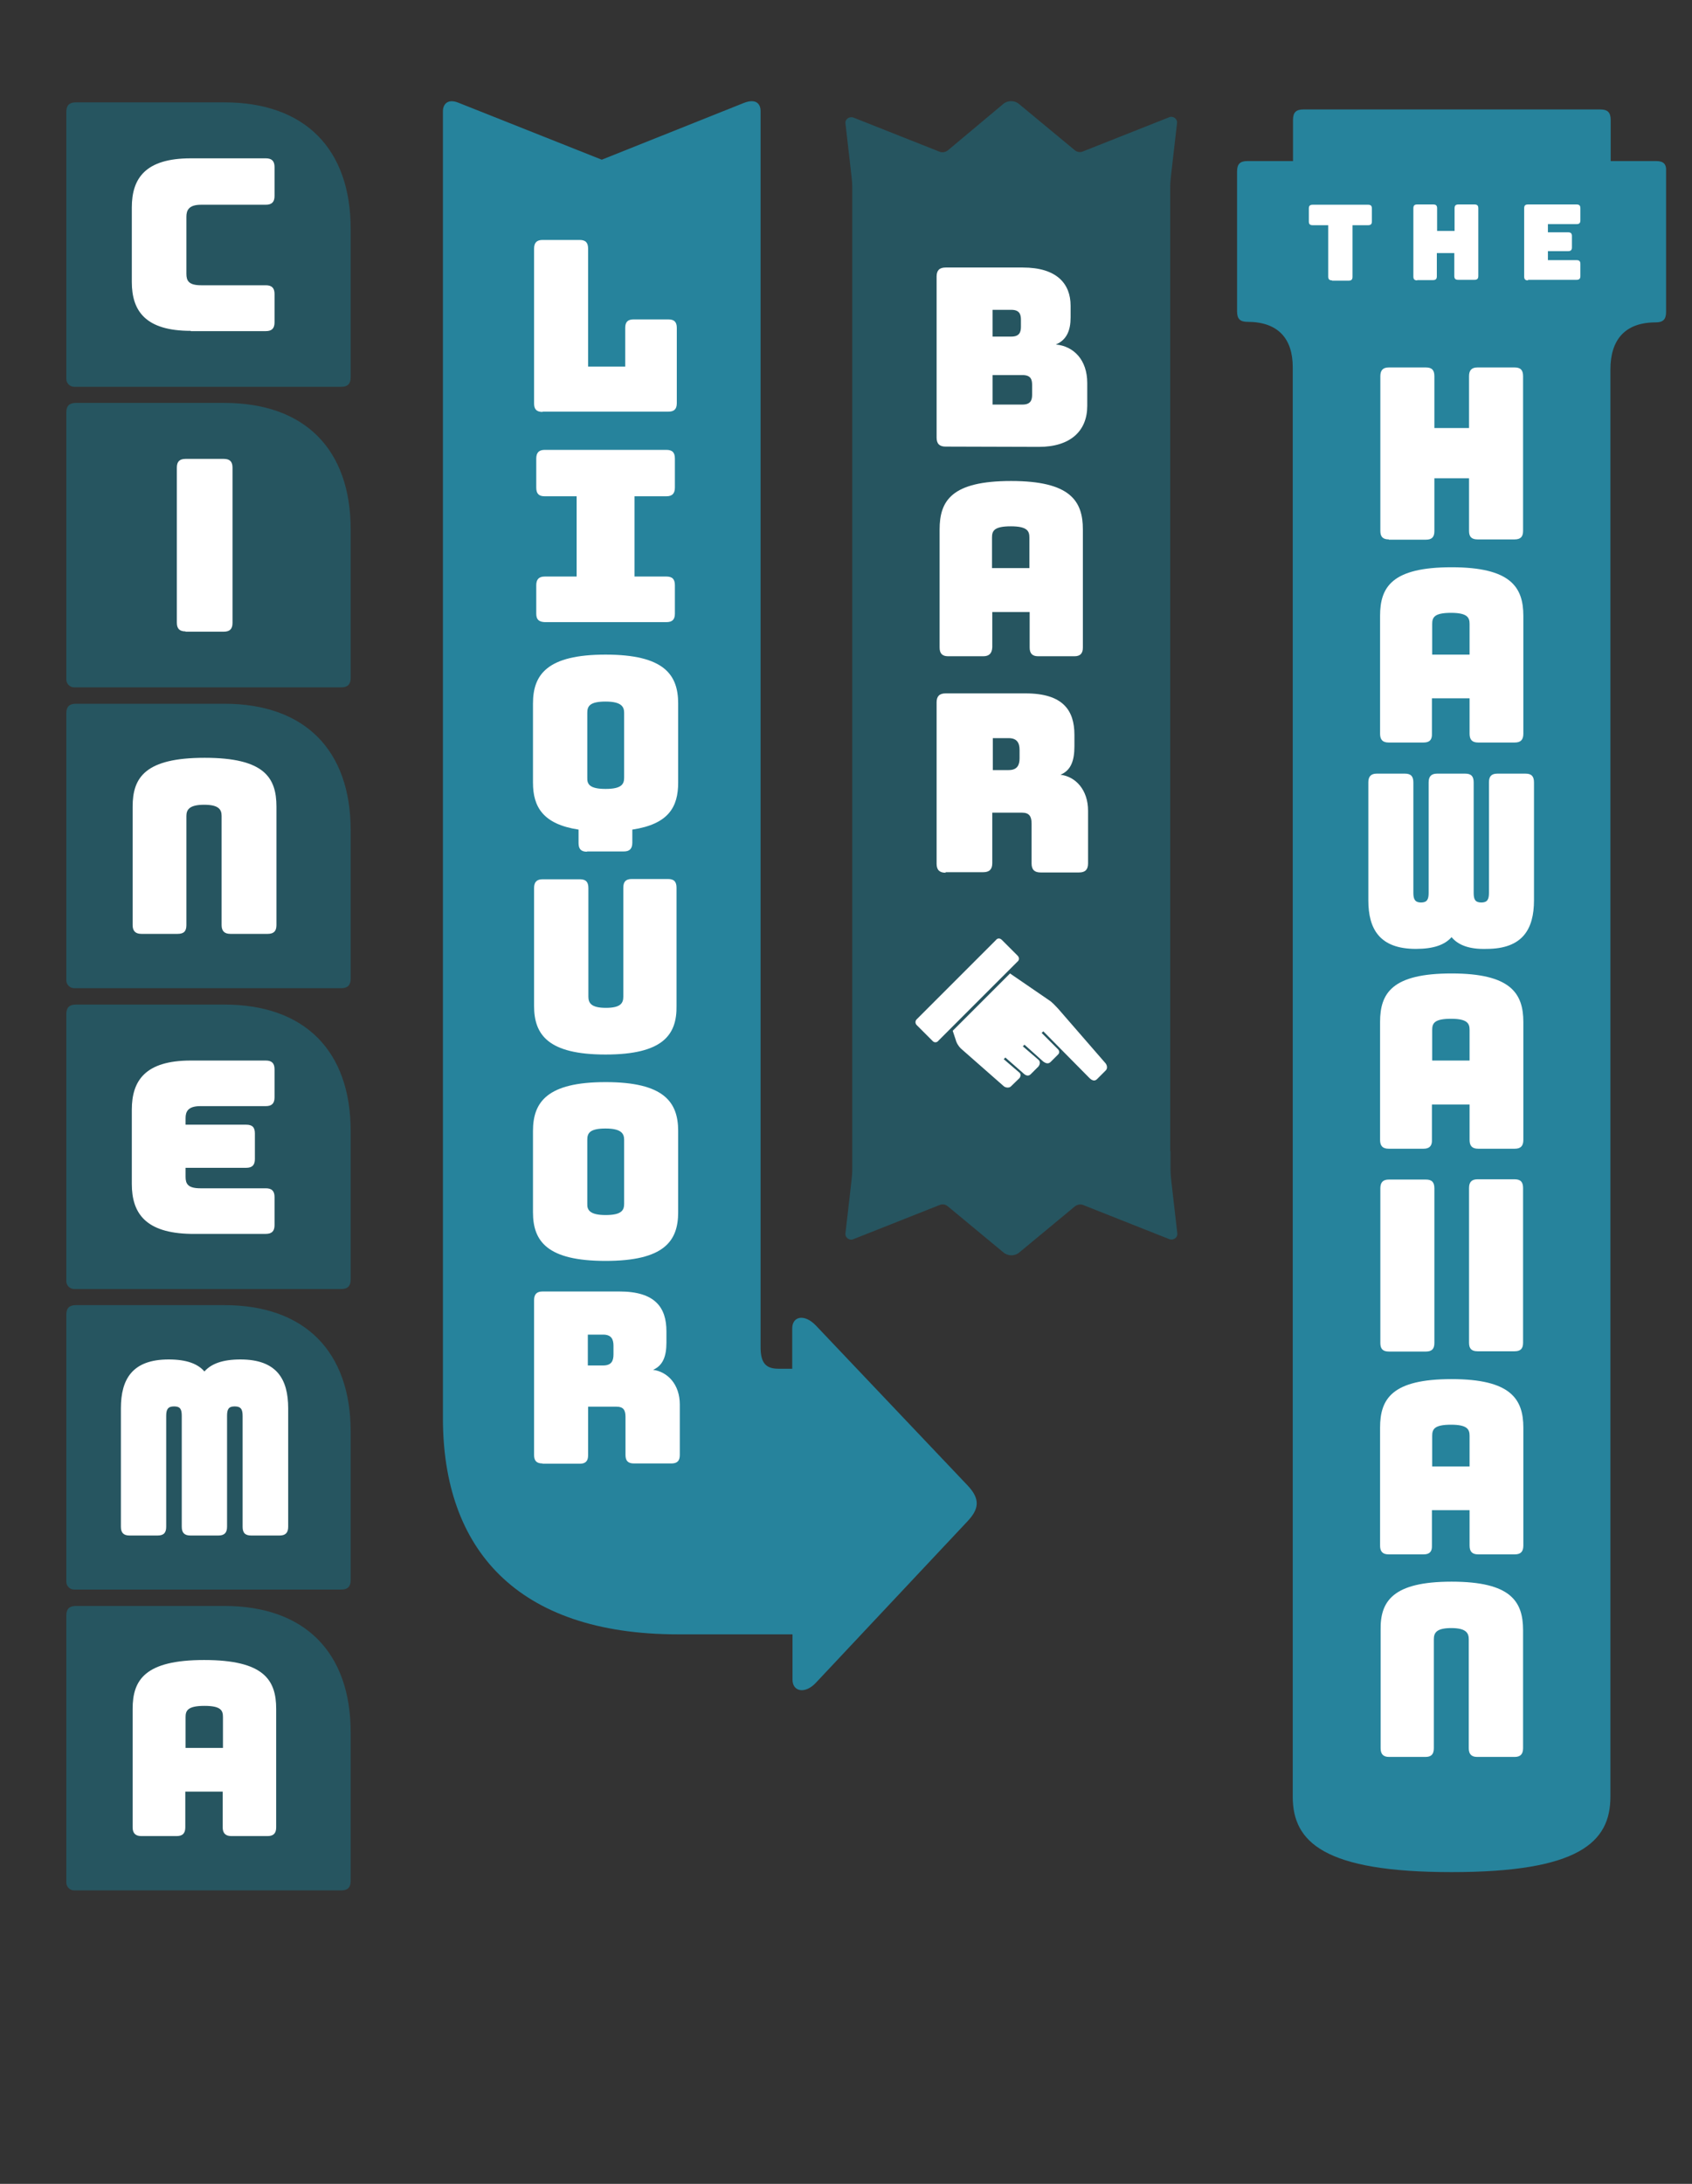 <?xml version="1.0" encoding="utf-8"?>
<!-- Generator: Adobe Illustrator 17.1.0, SVG Export Plug-In . SVG Version: 6.00 Build 0)  -->
<!DOCTYPE svg PUBLIC "-//W3C//DTD SVG 1.1//EN" "http://www.w3.org/Graphics/SVG/1.1/DTD/svg11.dtd">
<svg version="1.1" id="Layer_1" xmlns="http://www.w3.org/2000/svg" xmlns:xlink="http://www.w3.org/1999/xlink" x="0px" y="0px"
	 viewBox="-56.3 -86.1 620 800" enable-background="new -56.3 -86.1 620 800" xml:space="preserve">
<rect x="-56.3" y="-86.1" width="620" height="800" fill="#333333" stroke="none"/>
<path fill="#26839C" d="M242.6,399.4c-4.3-4.4-8.6-3.2-8.6,1.1v14.8h-5.1c-4.9,0-6.5-2.5-6.5-8V401v-76.5v-8.6v-99.2V208v-99.2v-8.6
	V25.4V-7.8v-37.6c0-2.7-1.7-4.7-6.1-3l-52.1,20.8l-52.6-20.9c-3.8-1.5-5.6,0.5-5.6,3.2v37.6v33.1v74.8v8.6v99.2v8.6V316v8.6v76.5
	v31.4v0.9c0,47.6,26.7,79.2,86.2,79.2h41.9v16.6c0,4.4,4.6,5.4,8.6,1.1l55.6-59.2c4.1-4.4,4.7-8,0-13L242.6,399.4z"/>
<path fill="#26839C" d="M550.5-27.1h-16.6v-15.1c0-2.8-1.2-3.8-3.8-3.8H421.3c-2.7,0-3.8,1.1-3.8,3.8v15.1h-16.7
	c-2.7,0-3.8,1.1-3.8,3.8V28c0,2.8,1.2,3.8,3.8,3.8c11.2,0,16.6,6.1,16.6,16.6v4.7v62.3v8.6v99.2v8.6V379v8.6V451v80.6v33.6v2.3v4.6
	c0,16.6,11.5,27.6,58.2,27.6c46.8,0,58.2-11,58.2-27.6v-4.6v-2.3v-33.6V451v-63.3V379V231.9v-8.6V124v-8.6V53.1v-3.8
	c0-10.9,5.3-17.3,16.6-17.3c2.7,0,3.8-1.1,3.8-3.8v-51.4C554.4-26.1,553.2-27.1,550.5-27.1z"/>
<g>
	<path fill="#FFFFFF" d="M452.6,111.5c-2.2,0-3.1-1-3.1-3.1V51.7c0-2.2,1-3.2,3.1-3.2h13.6c2.2,0,3.1,1,3.1,3.2v19H482v-19
		c0-2.2,1-3.2,3.1-3.2h13.6c2.2,0,3.1,1,3.1,3.2v56.7c0,2.2-1,3.1-3.1,3.1h-13.6c-2.2,0-3.1-1-3.1-3.1V89.1h-12.7v19.4
		c0,2.2-1,3.1-3.1,3.1H452.6z"/>
	<path fill="#FFFFFF" d="M465.4,185.9h-12.9c-2.2,0-3.1-1.1-3.1-3.2v-43.2c0-10.6,4.4-17.8,26.2-17.8c21.7,0,26.3,7.3,26.3,17.8
		v43.2c0,2.2-1,3.2-3.1,3.2h-13.5c-2.2,0-3.1-1.1-3.1-3.2v-13h-13.8v13C468.5,184.9,467.5,185.9,465.4,185.9z M468.5,153.7h13.7
		v-11.2c0-2.3-0.7-4.1-6.8-4.1c-6.2,0-6.9,1.7-6.9,4.1V153.7z"/>
	<path fill="#FFFFFF" d="M475.6,257.2c-2.5,2.8-6.5,4.3-13.1,4.3c-13.2,0-17.4-7.2-17.4-17.8v-43.2c0-2.2,1-3.2,3.1-3.2h10.3
		c2.2,0,3.1,1,3.1,3.2V241c0,2.3,0.6,3.5,2.8,3.5c2.2,0,2.8-1.1,2.8-3.5v-40.5c0-2.2,1-3.2,3.1-3.2h10.3c2.2,0,3.1,1,3.1,3.2V241
		c0,2.3,0.5,3.5,2.8,3.5c2.2,0,2.8-1.1,2.8-3.5v-40.5c0-2.2,0.9-3.2,3.1-3.2h10.3c2.2,0,3.1,1,3.1,3.2v43.2
		c0,10.6-4.2,17.8-17.4,17.8C482.1,261.7,478,260.1,475.6,257.2z"/>
	<path fill="#FFFFFF" d="M465.4,334.7h-12.9c-2.2,0-3.1-1.1-3.1-3.2v-43.2c0-10.6,4.4-17.8,26.2-17.8c21.7,0,26.3,7.3,26.3,17.8
		v43.2c0,2.2-1,3.2-3.1,3.2h-13.5c-2.2,0-3.1-1.1-3.1-3.2v-13h-13.8v13C468.5,333.6,467.5,334.7,465.4,334.7z M468.5,302.4h13.7
		v-11.2c0-2.3-0.7-4.1-6.8-4.1c-6.2,0-6.9,1.7-6.9,4.1V302.4z"/>
	<path fill="#FFFFFF" d="M469.3,405.9c0,2.2-1,3.1-3.1,3.1h-13.6c-2.2,0-3.1-1-3.1-3.1v-56.7c0-2.2,1-3.2,3.1-3.2h13.6
		c2.2,0,3.1,1,3.1,3.2V405.9z M482,349.1c0-2.2,1-3.2,3.1-3.2h13.6c2.2,0,3.1,1,3.1,3.2v56.7c0,2.2-1,3.1-3.1,3.1h-13.6
		c-2.2,0-3.1-1-3.1-3.1V349.1z"/>
	<path fill="#FFFFFF" d="M465.4,483.3h-12.9c-2.2,0-3.1-1.1-3.1-3.2v-43.2c0-10.6,4.4-17.8,26.2-17.8c21.7,0,26.3,7.3,26.3,17.8
		v43.2c0,2.2-1,3.2-3.1,3.2h-13.5c-2.2,0-3.1-1.1-3.1-3.2v-13h-13.8v13C468.5,482.3,467.5,483.3,465.4,483.3z M468.5,451.1h13.7
		v-11.2c0-2.3-0.7-4.1-6.8-4.1c-6.2,0-6.9,1.7-6.9,4.1V451.1z"/>
	<path fill="#FFFFFF" d="M475.6,493.3c21.7,0,26.2,7.2,26.2,17.8v43.2c0,2.2-1,3.2-3.1,3.2H485c-2.2,0-3.1-1.1-3.1-3.2v-39.9
		c0-2.3-1-4.1-6.4-4.1s-6.4,1.7-6.4,4.1v39.9c0,2.2-0.9,3.2-3.1,3.2h-13.3c-2.2,0-3.1-1.1-3.1-3.2v-43.2
		C449.4,500.5,454,493.3,475.6,493.3z"/>
</g>
<g>
	<path fill="#FFFFFF" d="M142.5,64.8c-2.2,0-3.1-1-3.1-3.1V5c0-2.2,1-3.2,3.1-3.2h13.6c2.2,0,3.1,1,3.1,3.2v43.2h13.6V34
		c0-2.2,1-3.1,3.1-3.1h12.7c2.2,0,3.1,1,3.1,3.1v27.6c0,2.2-1,3.1-3.1,3.1h-46.1V64.8z"/>
	<path fill="#FFFFFF" d="M140.2,138.7v-10.4c0-2.2,1-3.2,3.1-3.2H155V95.7h-11.7c-2.2,0-3.1-1-3.1-3.2V81.9c0-2.2,1-3.2,3.1-3.2
		h44.6c2.2,0,3.1,1,3.1,3.2v10.6c0,2.2-1,3.2-3.1,3.2h-11.7v29.4h11.7c2.2,0,3.1,1,3.1,3.2v10.4c0,2.2-1,3.1-3.1,3.1h-44.6
		C141.1,141.7,140.2,140.8,140.2,138.7z"/>
	<path fill="#FFFFFF" d="M158.8,225.9c-2.2,0-3.1-1-3.1-3.2v-4.9c-13.1-2-16.7-8.4-16.7-17.2v-29c0-10.6,5.2-17.9,26.6-17.9
		s26.6,7.3,26.6,17.9v29c0,8.9-3.5,15.2-16.8,17.2v4.8c0,2.2-1,3.2-3.1,3.2h-13.5V225.9z M165.6,202.9c5.8,0,6.8-1.7,6.8-4.1V175
		c0-2.2-1-4.1-6.8-4.1c-5.8,0-6.7,1.7-6.7,4.1v23.8C158.8,201.2,159.8,202.9,165.6,202.9z"/>
	<path fill="#FFFFFF" d="M165.6,300.2c-21,0-26.2-7.2-26.2-17.8v-43.2c0-2.2,1-3.2,3.1-3.2h13.7c2.2,0,3.1,1,3.1,3.2V279
		c0,2.3,1,4.1,6.4,4.1c5.4,0,6.4-1.7,6.4-4.1v-39.9c0-2.2,0.9-3.2,3.1-3.2h13.3c2.2,0,3.1,1,3.1,3.2v43.2
		C191.8,293,186.6,300.2,165.6,300.2z"/>
	<path fill="#FFFFFF" d="M165.6,375.8c-21.4,0-26.6-7.2-26.6-17.8v-29.8c0-10.6,5.2-17.9,26.6-17.9s26.6,7.3,26.6,17.9V358
		C192.2,368.6,187,375.8,165.6,375.8z M165.6,359c5.8,0,6.8-1.7,6.8-4.1v-23.5c0-2.2-1-4.1-6.8-4.1c-5.8,0-6.7,1.7-6.7,4.1v23.5
		C158.8,357.1,159.8,359,165.6,359z"/>
	<path fill="#FFFFFF" d="M142.5,450c-2.2,0-3.1-1-3.1-3.1v-56.7c0-2.2,1-3.2,3.1-3.2h28.2c13.1,0,17.2,5.9,17.2,14.6v4.1
		c0,4.9-1.2,8.4-4.9,10c5.3,0.7,9.8,5.3,9.8,12.7v18.5c0,2.2-1,3.1-3.1,3.1H176c-2.2,0-3.1-1-3.1-3.1v-14c0-2.6-0.9-3.7-3.3-3.7
		h-10.4v17.8c0,2.2-1,3.1-3.1,3.1h-13.6V450z M159.1,414.1h5.6c3.1,0,3.8-1.7,3.8-4.1v-3.1c0-2.3-0.7-4.1-3.8-4.1h-5.6V414.1z"/>
</g>
<g>
	<path fill="#FFFFFF" d="M431.8,16.6c-1,0-1.4-0.4-1.4-1.4V-3.6h-5.7c-1,0-1.4-0.4-1.4-1.4v-4.7c0-1,0.4-1.4,1.4-1.4h20.3
		c1,0,1.4,0.4,1.4,1.4V-5c0,1-0.4,1.4-1.4,1.4h-5.7v18.9c0,1-0.4,1.4-1.4,1.4H431.8z"/>
	<path fill="#FFFFFF" d="M463,16.6c-1,0-1.4-0.4-1.4-1.4v-25c0-1,0.4-1.4,1.4-1.4h5.9c1,0,1.4,0.4,1.4,1.4v8.3h6.4v-8.3
		c0-1,0.4-1.4,1.4-1.4h5.9c1,0,1.4,0.4,1.4,1.4v24.8c0,1-0.4,1.4-1.4,1.4H478c-1,0-1.4-0.4-1.4-1.4V6.6h-6.4v8.5
		c0,1-0.4,1.4-1.4,1.4H463V16.6z"/>
	<path fill="#FFFFFF" d="M503.6,16.6c-1,0-1.4-0.4-1.4-1.4v-25c0-1,0.4-1.4,1.4-1.4h17.8c1,0,1.4,0.4,1.4,1.4v4.4
		c0,1-0.4,1.4-1.4,1.4h-10.5v3h7.4c1,0,1.4,0.4,1.4,1.4v4.1c0,1-0.4,1.4-1.4,1.4h-7.4v3.3h10.5c1,0,1.4,0.4,1.4,1.4V15
		c0,1-0.4,1.4-1.4,1.4h-17.8V16.6z"/>
</g>
<g>
	<path fill="#265560" d="M372.5,335.6V232.1v-8.6v-63.3v-44.6V88.2V43.6v-54.4v-5.6c0-2.1,0-2.8,0.4-6.3l2.1-18.3
		c0.2-1.6-1.5-2.8-3-2.1l-31.3,12.4c-1,0.5-2.3,0.4-3.2-0.4l-20.4-16.9c-1.6-1.4-4.2-1.4-5.8,0L291-31c-0.9,0.7-2.2,0.9-3.2,0.4
		L256.5-43c-1.5-0.6-3.2,0.5-3,2.1l2.1,18.3c0.4,3.5,0.4,4.1,0.4,6.3v5.6v54.4v44.6v27.3v44.6v63.3v8.6v103.5v4.3v1.2
		c0,2.1,0,2.8-0.4,6.3l-2.1,18.3c-0.2,1.6,1.5,2.8,3,2.1l31.3-12.4c1-0.5,2.3-0.4,3.2,0.4l20.4,16.9c1.6,1.4,4.2,1.4,5.8,0
		l20.4-16.9c0.9-0.7,2.2-0.9,3.2-0.4l31.3,12.4c1.5,0.6,3.2-0.5,3-2.1l-2.1-18.3c-0.4-3.5-0.4-4.1-0.4-6.3v-1.2V335.6z"/>
	<path fill="#FFFFFF" d="M290.2,77.5c-2.2,0-3.3-1-3.3-3.3V15.2c0-2.2,1-3.3,3.3-3.3h28.3c12.4,0,17.5,5.9,17.5,14v4.3
		c0,4.7-1.4,8.2-5.4,9.9c6.5,0.6,11.5,5.6,11.5,14.1v8.4c0,9.1-6.1,15-17.7,15L290.2,77.5L290.2,77.5z M307.4,37.2h6.9
		c3,0,3.5-1.7,3.5-3.6V31c0-1.9-0.5-3.6-3.5-3.6h-6.9V37.2z M307.4,62.1h11c3,0,3.5-1.7,3.5-3.6v-3.6c0-2-0.5-3.6-3.5-3.6h-11V62.1z
		"/>
	<path fill="#FFFFFF" d="M290.2,233.6c-2.2,0-3.3-1-3.3-3.3v-59.1c0-2.2,1-3.3,3.3-3.3h29.3c13.7,0,17.9,6.2,17.9,15.2v4.2
		c0,5.1-1.2,8.8-5.1,10.4c5.6,0.7,10.1,5.6,10.1,13.2v19.3c0,2.2-1,3.3-3.3,3.3h-14.1c-2.2,0-3.3-1-3.3-3.3v-14.6c0-2.7-0.9-4-3.5-4
		h-10.9v18.5c0,2.2-1,3.3-3.3,3.3h-13.8V233.6z M307.5,196h5.8c3.2,0,4-1.9,4-4.3v-3.1c0-2.5-0.9-4.3-4-4.3h-5.8V196z"/>
	<path fill="#FFFFFF" d="M285.4,295.2l-5.8-5.8c-0.6-0.6-0.6-1.6,0.1-2.2l28.9-28.9c0.7-0.9,1.6-0.7,2.2-0.1l5.8,5.8
		c0.6,0.6,0.7,1.6-0.1,2.2l-28.9,28.9C287,295.9,286,295.9,285.4,295.2z M295.8,298c-1.1-1.1-1.7-2.3-1.9-3.2l-1.1-3.3l21-21
		l14.3,9.8c1,0.6,2.3,2,3.5,3.3l17.2,19.8c0.5,0.6,0.9,1.9,0,2.7l-3.1,3.1c-0.9,0.9-1.9,0.5-2.8-0.4l-16.9-17.1l-0.6,0.6l5.8,5.8
		c0.7,0.6,0.9,1.5,0.1,2.2l-2.6,2.6c-0.9,0.9-1.9,0.5-2.8-0.2l-6.8-6.1l-0.6,0.6l5.7,4.9c0.7,0.6,0.7,1.6,0,2.5l-2.8,2.8
		c-0.9,0.9-1.9,0.5-2.8-0.4l-6.5-5.7l-0.6,0.6l5.7,4.9c0.7,0.5,0.5,1.6,0,2.1l-3.1,3c-0.6,0.6-1.9,0.5-2.6-0.1L295.8,298z"/>
	<path fill="#FFFFFF" d="M304,154.3h-12.9c-2.2,0-3.1-1.1-3.1-3.2v-43.2c0-10.6,4.4-17.8,26.2-17.8c21.7,0,26.3,7.3,26.3,17.8v43.2
		c0,2.2-1,3.2-3.1,3.2h-13.3c-2.2,0-3.1-1.1-3.1-3.2v-13h-13.7V151C307.2,153.2,306.2,154.3,304,154.3z M307.2,122h13.7v-11.2
		c0-2.3-0.7-4.1-6.8-4.1c-6.2,0-6.9,1.7-6.9,4.1V122z"/>
</g>
<g>
	<path fill="#265560" d="M-32-45.1c0-2.4,1.1-3.5,3.5-3.5h54.4c29.4,0,46.3,16.9,46.3,46.4v54.3c0,2.4-1.1,3.5-3.5,3.5h-97.8
		c-1.6,0-2.9-1.3-2.9-2.9V-45.1z"/>
	<path fill="#265560" d="M-32,65c0-2.4,1.1-3.5,3.5-3.5h54.4c29.4,0,46.3,16.9,46.3,46.4v54.3c0,2.4-1.1,3.5-3.5,3.5h-97.8
		c-1.6,0-2.9-1.3-2.9-2.9V65z"/>
	<path fill="#265560" d="M-32,175.2c0-2.4,1.1-3.5,3.5-3.5h54.4c29.4,0,46.3,16.9,46.3,46.4v54.3c0,2.4-1.1,3.5-3.5,3.5h-97.8
		c-1.6,0-2.9-1.3-2.9-2.9V175.2z"/>
	<path fill="#265560" d="M-32,285.4c0-2.4,1.1-3.5,3.5-3.5h54.4c29.4,0,46.3,16.9,46.3,46.4v54.3c0,2.4-1.1,3.5-3.5,3.5h-97.8
		c-1.6,0-2.9-1.3-2.9-2.9V285.4z"/>
	<path fill="#265560" d="M-32,395.5c0-2.4,1.1-3.5,3.5-3.5h54.4c29.4,0,46.3,16.9,46.3,46.4v54.3c0,2.4-1.1,3.5-3.5,3.5h-97.8
		c-1.6,0-2.9-1.3-2.9-2.9V395.5z"/>
	<path fill="#265560" d="M-32,505.7c0-2.4,1.1-3.5,3.5-3.5h54.4c29.4,0,46.3,16.9,46.3,46.4v54.3c0,2.4-1.1,3.5-3.5,3.5h-97.8
		c-1.6,0-2.9-1.3-2.9-2.9V505.7z"/>
	<path fill="#FFFFFF" d="M13.6,35.1C-3,35.1-8,27.8-8,17.2v-27.3c0-10.7,5-18,21.6-18h27.5c2.2,0,3.2,1,3.2,3.2v10.6
		c0,2.2-1,3.2-3.2,3.2H17.4c-4.6,0-5.4,2.1-5.4,4.4v20.9c0,2.5,0.8,4.2,5.4,4.2h23.7c2.2,0,3.2,1,3.2,3.2v10.4c0,2.2-1,3.2-3.2,3.2
		H13.6z"/>
	<path fill="#FFFFFF" d="M11.7,145.2c-2.2,0-3.2-1-3.2-3.2V85.2c0-2.2,1-3.2,3.2-3.2h14c2.2,0,3.2,1,3.2,3.2v56.9
		c0,2.2-1,3.2-3.2,3.2H11.7z"/>
	<path fill="#FFFFFF" d="M18.7,191.5c21.8,0,26.3,7.2,26.3,17.9v43.4c0,2.2-1,3.2-3.2,3.2H28.1c-2.2,0-3.2-1.1-3.2-3.2v-40
		c0-2.4-1.1-4.1-6.4-4.1c-5.4,0-6.5,1.8-6.5,4.1v40c0,2.2-0.9,3.2-3.2,3.2H-4.5c-2.2,0-3.2-1.1-3.2-3.2v-43.4
		C-7.7,198.7-3.1,191.5,18.7,191.5z"/>
	<path fill="#FFFFFF" d="M-8,320.4c0-10.7,5-18,21.6-18h27.5c2.2,0,3.2,1,3.2,3.2v10.3c0,2.2-1,3.2-3.2,3.2h-24
		c-4.6,0-5.4,2.1-5.4,4.4v2.4h22.2c2.2,0,3.2,0.9,3.2,3.2v9.4c0,2.2-1,3.2-3.2,3.2H11.7v3.3c0,2.5,0.8,4.2,5.4,4.2h24
		c2.2,0,3.2,1,3.2,3.2v10.3c0,2.2-1,3.2-3.2,3.2H13.6C-3,365.6-8,358.3-8,347.6V320.4z"/>
	<path fill="#FFFFFF" d="M-12,473.2v-43.4c0-10.7,4.2-17.9,17.5-17.9c6.6,0,10.7,1.6,13.1,4.4c2.5-2.8,6.6-4.4,13.2-4.4
		c13.3,0,17.5,7.2,17.5,17.9v43.4c0,2.2-1,3.2-3.2,3.2H35.8c-2.3,0-3.2-1-3.2-3.2v-40.6c0-2.4-0.6-3.5-2.9-3.5s-2.8,1.1-2.8,3.5
		v40.6c0,2.2-1,3.2-3.2,3.2H13.5c-2.2,0-3.2-1-3.2-3.2v-40.6c0-2.4-0.5-3.5-2.8-3.5s-2.9,1.1-2.9,3.5v40.6c0,2.2-0.9,3.2-3.2,3.2
		H-8.8C-11,476.4-12,475.4-12,473.2z"/>
	<path fill="#FFFFFF" d="M-7.7,539.9c0-10.6,4.5-17.9,26.2-17.9c21.9,0,26.4,7.3,26.4,17.9v43.4c0,2.2-1,3.2-3.2,3.2H28.5
		c-2.2,0-3.2-1.1-3.2-3.2v-13.1H11.6v13.1c0,2.2-1,3.2-3.2,3.2H-4.5c-2.2,0-3.2-1.1-3.2-3.2V539.9z M11.6,554.2h13.8v-11.3
		c0-2.4-0.7-4.1-6.8-4.1c-6.2,0-6.9,1.8-6.9,4.1V554.2z"/>
</g>
</svg>
